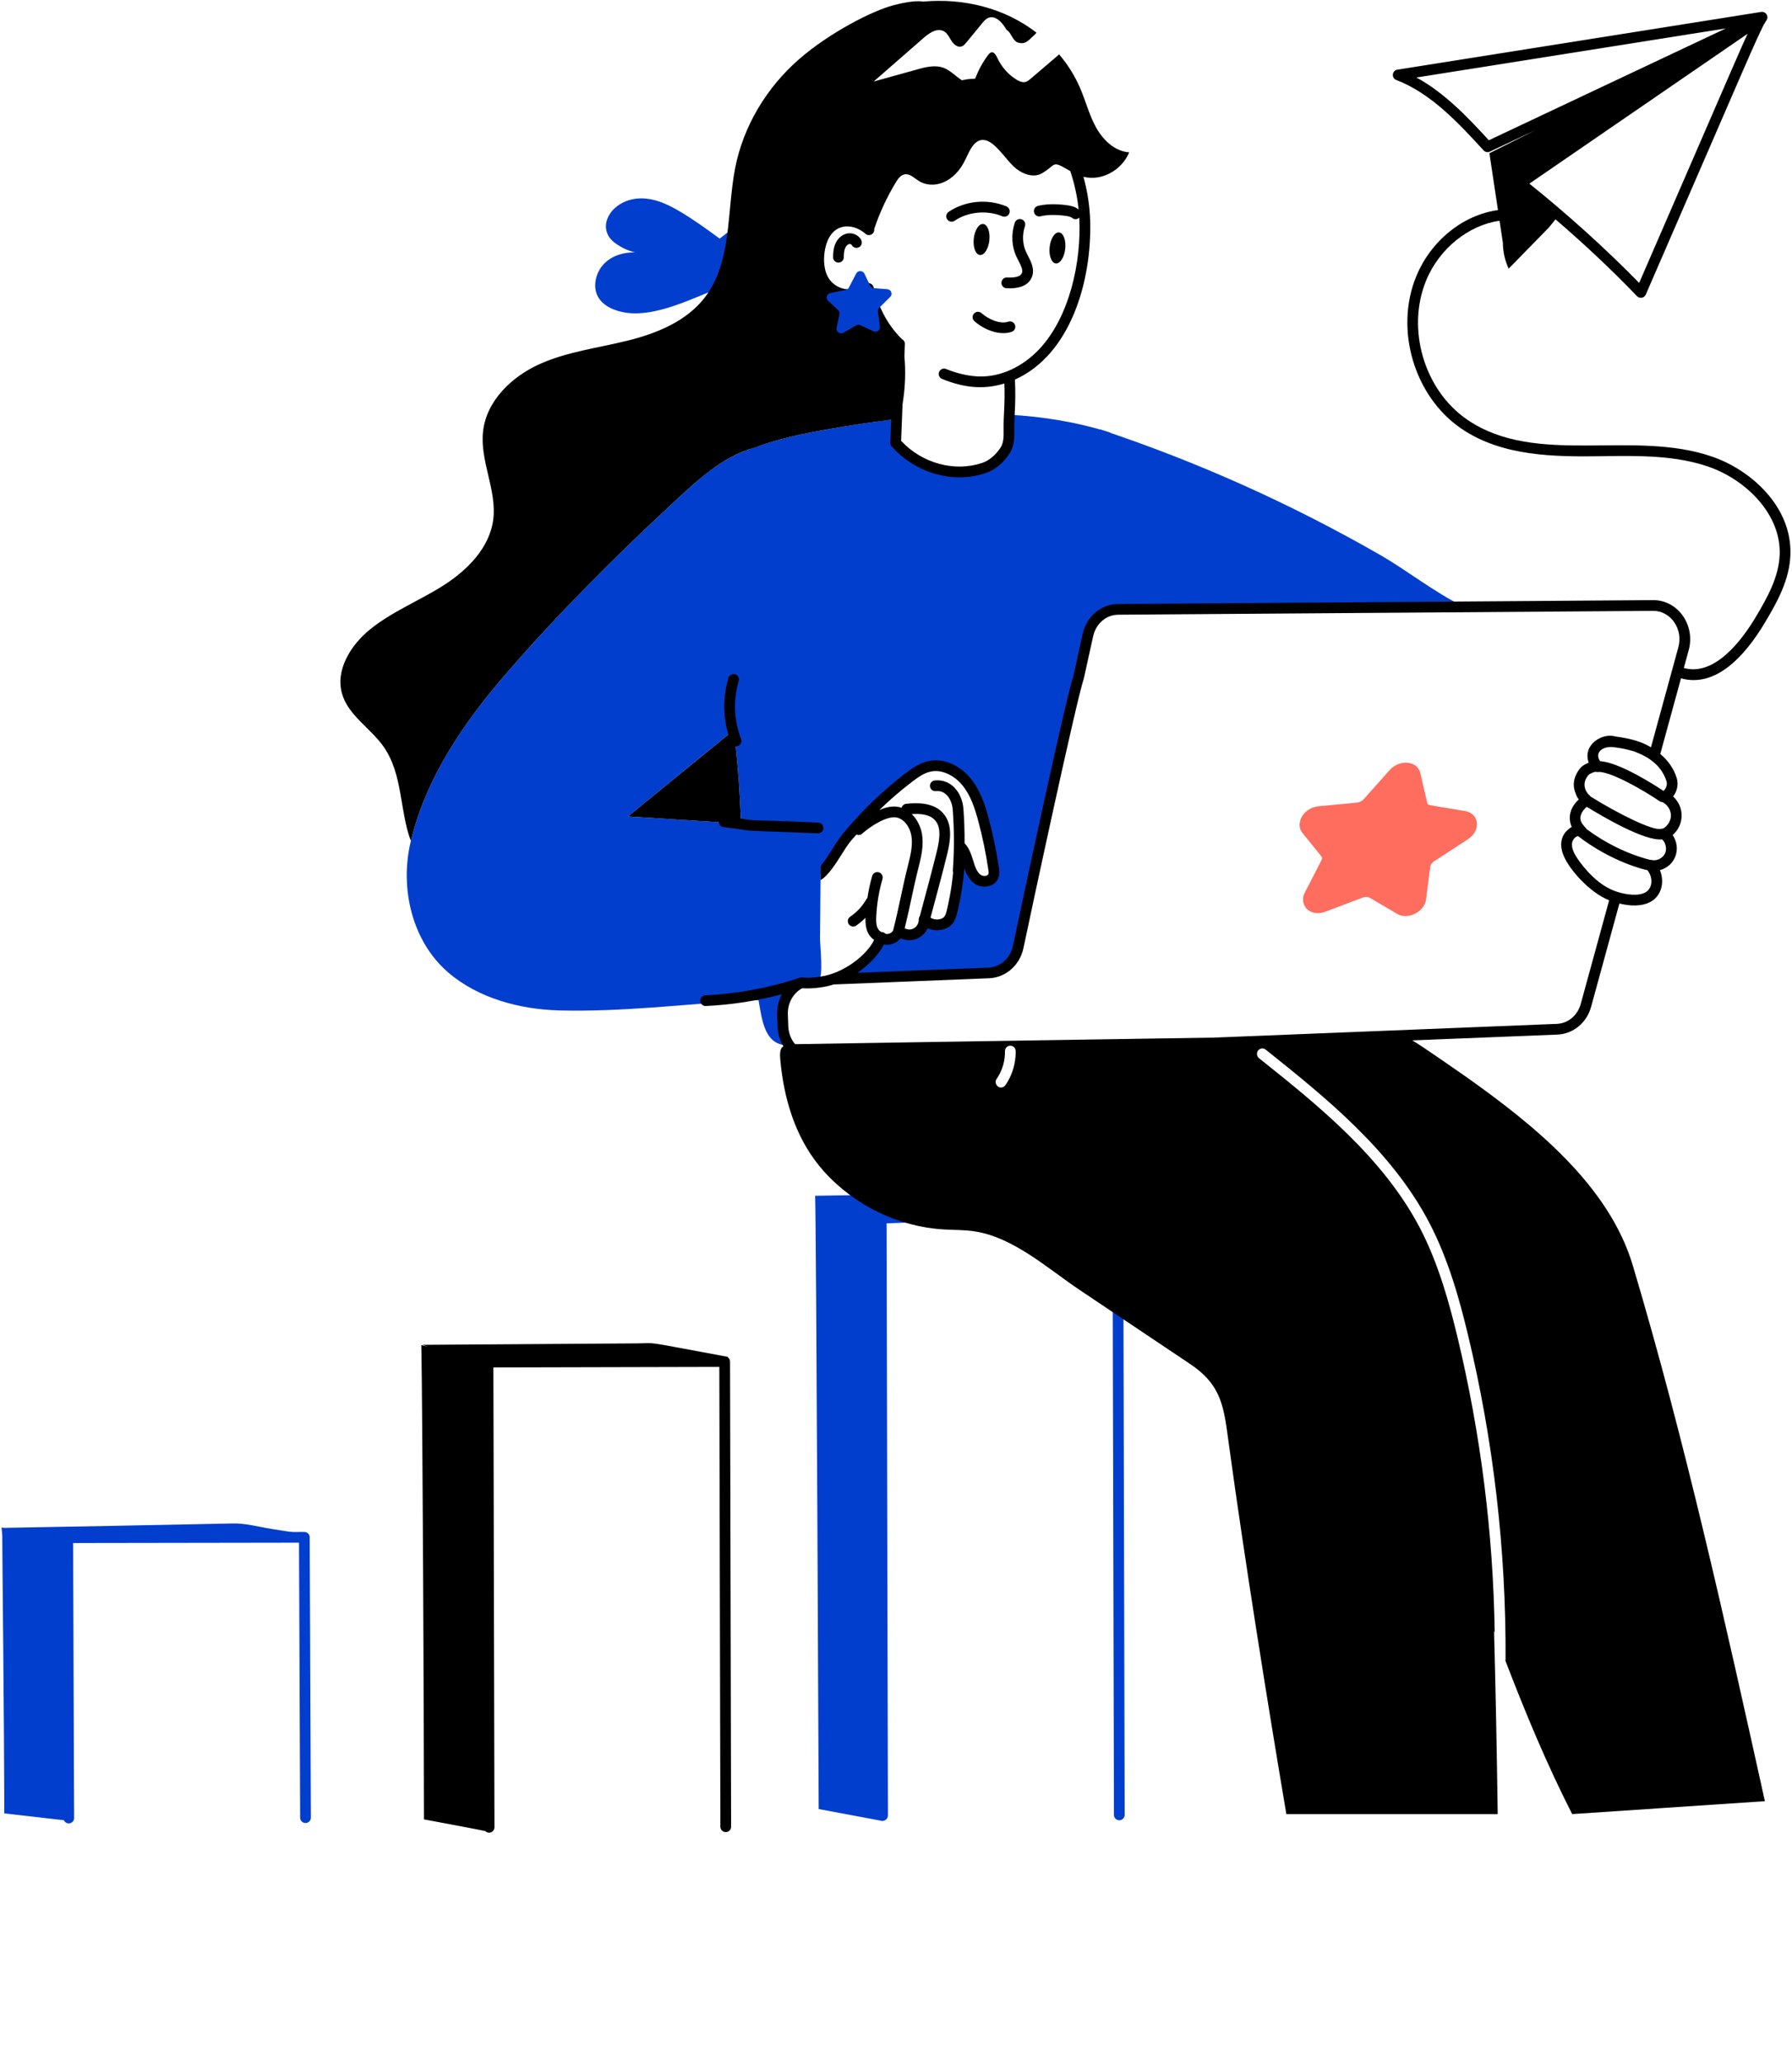 <svg width="498" height="573" viewBox="0 0 498 573" fill="none" xmlns="http://www.w3.org/2000/svg">
<g clip-path="url(#clip0_409_2120)">
<path d="M210.977 73.436C210.144 75.045 209.707 77.071 210.601 78.66C211.017 79.415 211.693 79.991 212.19 80.686C212.706 81.382 213.063 82.315 212.726 83.109C212.011 84.758 209.468 83.446 208.376 83.089C206.212 82.374 204.066 81.619 201.92 80.865C201.185 80.606 200.431 80.109 199.755 79.474C199.14 80.09 198.425 80.586 197.749 80.865C188.985 84.453 178.606 89.276 170.417 85.91C168.669 85.195 167 84.043 166.086 82.275C164.636 79.415 165.63 75.542 167.894 73.238C170.178 70.933 173.416 70.04 176.475 70.119C174.547 69.663 172.86 68.849 171.211 67.716C164.664 63.3 170.343 54.307 179.434 55.162C182.811 55.461 185.949 56.99 188.889 58.718C192.722 60.982 196.377 63.625 199.992 66.286C202.635 64.215 205.458 61.994 208.415 59.93C209.07 59.473 210.322 58.201 211.176 58.261C212.725 58.361 213.857 61.597 214.176 62.849C214.672 64.795 214.573 66.901 213.759 68.749C213.023 70.418 211.831 71.808 210.977 73.436Z" fill="#023ECE"/>
<path d="M245.852 504.343H245.275L244.898 338.001H244.798L226.523 332.156C226.827 337.432 227.516 502.33 227.517 502.55L245.155 505.856C245.253 505.88 245.536 505.727 245.852 505.538V504.341V504.343Z" fill="#023ECE"/>
<path d="M245.265 505.83C244.443 505.83 243.777 505.164 243.775 504.344L243.398 337.756C243.398 336.935 244.063 336.268 244.885 336.267L310.655 336.105C311.041 336.185 311.43 336.261 311.71 336.54C311.99 336.817 312.148 337.195 312.15 337.591L312.547 504.175C312.548 504.997 311.883 505.667 311.06 505.668H311.056C310.234 505.668 309.568 505.002 309.567 504.181L309.174 339.088L246.382 339.241L246.756 504.335C246.758 505.156 246.093 505.826 245.27 505.828H245.267L245.265 505.83Z" fill="#023ECE"/>
<path d="M309.347 337.74L285.519 331.261L226.531 332.183L244.825 339.963V339.884L291.338 338.311C291.287 338.154 291.235 337.997 291.184 337.84L285.447 331.311" fill="#023ECE"/>
<path d="M305.735 119.297C332.649 128.237 358.733 139.92 383.472 154.123C391.196 158.558 398.562 164.52 406.513 168.364L306.802 169.275C304.891 170.611 303.369 172.516 302.508 174.703" fill="#023ECE"/>
<path d="M319.3 169.22C315.963 169.24 313.062 169.26 310.719 169.28C306.707 169.3 303.25 172.24 302.317 176.411L299.734 188.132C299.714 188.172 299.694 188.212 299.694 188.27C294.43 208.83 286.246 247.346 282.948 263.058C282.094 267.17 278.756 270.11 274.804 270.288L231.362 272.016C238.727 269.66 243.887 263.784 244.77 260.395C246.459 261.706 249.359 260.554 249.736 258.449C250.888 259.662 252.795 260.038 254.305 259.383C255.834 258.708 256.867 257.059 256.807 255.39C257.98 256.74 260.005 257.217 261.694 256.76C263.999 256.125 264.317 254.358 264.793 252.212C266.103 246.551 266.759 240.75 266.739 234.97C269.323 237.359 268.734 242.13 271.665 244.246C273.115 245.26 275.558 244.942 276.095 243.233C276.313 242.597 276.213 241.942 276.115 241.267C275.439 236.758 274.526 232.288 273.334 227.879C272.32 224.045 271.049 220.152 268.526 217.132C266.023 214.092 261.992 212.026 258.197 212.92C256.111 213.377 254.303 214.668 252.596 215.96C246.159 220.866 240.32 226.548 235.174 232.804C232.81 235.724 230.804 240.213 228.063 242.637C226.155 244.345 223.891 244.088 221.348 244.405C221.288 246.054 220.196 247.821 219.421 249.291C215.944 255.885 215.487 263.354 214.077 270.724C216.738 272.035 219.639 272.79 222.599 273.008C219.441 274.537 217.295 277.974 217.455 281.887C217.714 284.076 217 287.11 219.322 290.37C213.85 290.633 212.247 286.064 211.297 280.735C208.237 263.612 206.43 246.231 205.914 228.811V228.791C205.126 201.926 200.047 175.852 195.308 147.647C194.632 143.555 194.494 138.589 192.805 134.756C202.387 125.012 216.62 121.581 230.149 119.242C236.425 118.13 242.783 117.156 249.159 116.401C249.059 118.605 248.981 120.831 248.901 123.015C249.734 123.969 250.648 124.823 251.602 125.598C252.834 127.526 254.74 128.955 256.965 128.995C257.005 129.015 257.044 129.015 257.064 129.035C262.249 131.379 268.109 131.796 273.472 129.989C275.796 129.213 277.842 127.366 279.273 125.201C280.743 122.997 280.325 120.256 280.385 117.613C280.405 116.818 280.445 116.004 280.485 115.21C290.019 115.747 299.455 117.276 308.593 120.196C309.302 129.522 309.725 130.291 319.3 169.22Z" fill="#023ECE"/>
<path d="M256.964 128.996C254.74 128.956 252.832 127.526 251.602 125.6C253.251 126.99 255.078 128.122 256.964 128.996Z" fill="#023ECE"/>
<path d="M227.468 272.453C227.071 272.751 226.554 272.83 226.057 272.91C220.018 273.917 220.24 275.478 218.152 276.783C215.669 278.332 210.385 277.717 207.365 277.895C190.162 279.008 172.683 281.133 155.461 280.697C144.616 280.418 132.956 277.38 124.533 270.128C114.462 261.448 111.105 246.749 114.085 234.015C114.125 233.877 114.145 233.757 114.185 233.618C118.455 215.78 129.162 200.366 140.962 186.778C155.384 170.152 170.976 154.599 187.067 139.662C193.523 133.682 200.078 127.446 208.58 124.684C210.606 124.029 212.692 123.552 214.678 122.738C215.402 129.474 212.066 98.473 221.729 188.25C157.05 241.088 179.358 222.864 174.533 226.806C180.05 227.155 154.617 225.545 228.146 230.203C228.226 230.203 228.166 235.824 228.086 240.513C228.022 245.351 228.06 240.389 227.887 260.714C227.865 262.543 228.904 271.46 227.47 272.454L227.468 272.453Z" fill="#023ECE"/>
<path d="M19.102 505.049H20.392C20.094 505.089 19.836 505.21 19.599 505.331C19.4 505.432 19.042 505.715 18.823 505.754C18.67 505.788 1.288 503.759 1.185 503.759C1.185 480.653 0.628 432.273 0.628 426.523C0.608 425.817 0.49 425.152 0.43 424.446V424.365L18.685 427.087C25.144 427.087 60.074 426.968 66.597 426.945C66.617 426.985 66.637 427.047 66.657 427.087L18.805 427.168L19.103 505.049H19.102Z" fill="#023ECE"/>
<path d="M19.108 506.537C18.288 506.537 17.622 505.874 17.619 505.053C17.469 422.545 16.924 426.951 17.755 426.115C18.035 425.835 18.413 425.676 18.809 425.676C19.042 425.676 84.796 425.575 84.58 425.575C85.401 425.575 86.067 426.239 86.07 427.059L86.388 504.94C86.391 505.762 85.727 506.432 84.904 506.436H84.899C84.078 506.436 83.412 505.772 83.409 504.952L83.098 428.558L20.309 428.655L20.6 505.042C20.603 505.864 19.938 506.534 19.116 506.538H19.111L19.108 506.537Z" fill="#023ECE"/>
<path d="M0.43 424.451C0.663 424.486 63.684 423.255 64.368 423.223C67.939 423.056 71.79 424.148 75.327 424.709C75.982 424.812 84.548 426.162 85.361 426.303C15.56 426.972 23.68 426.862 19.124 426.937C12.961 427.038 6.538 425.367 0.43 424.451Z" fill="#023ECE"/>
<path d="M199.77 228.403C199.827 229.095 200.337 229.683 201.055 229.765C212.562 231.088 199.753 230.442 227.322 231.494C228.12 231.494 228.779 230.864 228.81 230.061C228.841 229.239 228.199 228.546 227.377 228.517C206.763 227.554 211.69 228.252 205.865 227.412C205.631 220.633 205.139 213.964 204.446 207.318C204.482 207.321 204.516 207.334 204.553 207.334C204.733 207.334 204.915 207.301 205.092 207.233C205.86 206.935 206.239 206.073 205.942 205.304C203.951 200.175 203.719 194.442 205.288 189.161C205.523 188.371 205.074 187.542 204.285 187.308C203.501 187.075 202.667 187.523 202.432 188.311C200.907 193.44 200.906 198.949 202.389 204.07L174.539 226.804L199.771 228.401L199.77 228.403Z" fill="black"/>
<path d="M187.064 139.661C193.763 133.456 200.741 126.835 209.629 124.366C216.184 121.903 223.256 120.432 230.149 119.24C235.935 118.214 241.793 117.327 247.669 116.6C247.569 118.822 247.494 120.897 247.418 122.966C247.405 123.349 247.538 123.722 247.793 124.01C254.351 131.401 264.832 134.494 273.956 131.406C276.465 130.557 278.798 128.643 280.516 126.025C281.948 123.887 281.913 121.399 281.884 119.203C281.823 115.117 282.378 112.204 282.048 105.455C297.59 98.477 303.44 77.959 302.96 61.325C302.842 57.19 302.186 53.054 301.087 49.102C306.221 50.437 311.814 47.193 313.801 42.32C309.868 42.057 306.631 38.994 304.664 35.528C302.718 32.06 301.744 28.13 300.175 24.483C298.704 21.077 296.738 17.932 294.335 15.111C291.753 17.349 289.131 19.545 286.509 21.803C285.973 22.246 285.416 22.73 284.741 22.811C283.986 22.912 283.27 22.569 282.615 22.206C280.232 20.776 278.285 18.558 277.113 15.999C276.389 14.439 275.552 13.953 274.551 15.335C273.067 17.325 271.889 19.532 270.991 21.857C268.584 21.957 268.487 22.08 267.297 22.297C265.669 21.241 264.178 19.633 262.374 18.902C259.951 17.933 257.249 18.619 254.766 19.325C250.754 20.433 246.78 21.543 242.787 22.651C247.416 18.621 252.044 14.569 256.692 10.518C258.301 9.107 260.525 7.636 262.373 8.724C263.366 9.309 263.843 10.497 264.479 11.445C265.134 12.432 266.266 13.299 267.318 12.876C268.066 12.603 268.228 12.138 272.921 6.486C273.418 5.881 273.915 5.277 274.628 4.974C276.694 4.107 278.66 6.385 279.754 8.36C280.886 8.744 281.363 11.364 282.892 11.827C285.018 12.452 285.753 11.223 287.183 9.973C287.461 9.732 287.759 9.43 288.056 9.086C279.18 2.206 267.798 -0.571 256.513 0.443C254.061 -0.002 249.728 1.086 248.264 1.467C242.521 2.96 230.514 9.038 221.905 16.584C213.066 24.331 206.59 34.998 204.305 46.658C201.941 58.835 203.432 72.58 196.022 82.433C190.896 89.226 182.534 92.623 174.33 94.649C166.146 96.675 157.624 97.688 149.917 101.163C142.23 104.64 135.199 111.315 134.245 119.815C133.311 127.999 138.078 136.065 137.086 144.248C136.092 152.194 129.836 158.451 123.121 162.702C116.407 166.952 108.878 169.912 102.72 174.938C97.476 179.248 93.166 186.101 95.053 192.696C96.781 198.794 103.019 202.27 106.634 207.474C111.994 215.181 111.003 225.17 114.182 233.615C118.453 215.777 129.159 200.363 140.959 186.775C155.381 170.149 170.973 154.595 187.064 139.658V139.661ZM299.755 58.182C298.72 57.385 297.468 57.123 296.263 56.976C293.194 56.596 290.718 56.664 288.475 57.185C287.673 57.371 287.175 58.172 287.361 58.974C287.549 59.777 288.344 60.282 289.15 60.087C291.043 59.645 293.187 59.598 295.898 59.931C296.644 60.025 297.48 60.156 297.973 60.556C298.522 61.002 299.325 61.035 299.934 60.444C300.573 72.584 297.29 87.967 288.84 96.965C284.26 101.845 278.302 104.629 272.491 104.588C269.551 104.568 266.241 103.849 262.918 102.506C262.154 102.196 261.286 102.566 260.978 103.328C260.669 104.092 261.038 104.96 261.801 105.267C267.598 107.609 273.061 108.386 279.113 106.541C279.345 112.242 278.848 115.183 278.906 119.244C278.932 121.174 278.957 122.999 278.034 124.376C276.692 126.421 274.858 127.953 273.002 128.581C265.279 131.191 256.284 128.738 250.419 122.465C250.491 120.472 250.565 118.465 250.656 116.461C250.84 111.462 250.786 112.516 250.987 111.173C251.601 106.978 251.697 102.81 251.334 99.008C251.386 97.839 251.436 96.675 251.47 95.573C251.489 94.974 251.147 94.454 250.644 94.201C246.916 90.534 244.353 85.931 242.84 80.122L242.75 79.77C242.485 78.71 241.189 78.273 240.337 78.998C239.028 80.112 236.853 80.616 234.79 80.278C232.918 79.973 231.208 78.81 230.21 77.166C228.235 73.916 228.826 67.903 231.012 65.081C233.426 61.961 237.649 62.428 240.495 64.932C241.522 65.835 243.128 65 242.937 63.613C244.465 59.084 246.483 54.721 248.969 50.639C249.546 49.672 250.279 48.644 251.372 48.443C252.842 48.16 254.073 49.471 255.345 50.277C259.129 52.64 265.195 51.093 268.436 44.009C269.488 41.751 270.74 38.828 273.203 38.868C276.243 38.936 279.212 43.902 281.685 46.245C283.811 48.24 287.068 49.591 289.571 48.139C293.464 45.861 292.292 44.572 296.266 46.87C296.664 47.099 297.054 47.32 297.442 47.533C298.636 51.135 299.4 54.78 299.757 58.178L299.755 58.182Z" fill="black"/>
<path d="M202.164 376.987C202.21 376.974 202.255 376.957 202.302 376.941C177.671 372.397 183.104 373.149 177.055 373.19C172.031 373.223 119.107 373.581 117.363 373.593C117.363 373.593 117.964 373.799 118.931 374.128L117.086 373.671C117.422 390.223 117.821 479.385 117.821 505.407C117.861 505.407 117.901 505.427 117.921 505.447C122.361 506.29 133.628 508.359 134.86 508.67C135.131 508.943 135.504 509.114 135.918 509.114H135.922C136.744 509.113 137.41 508.443 137.408 507.621L137.114 379.874L199.903 379.721L200.198 507.468C200.199 508.288 200.866 508.954 201.687 508.954H201.691C202.513 508.953 203.179 508.283 203.177 507.461L202.879 378.225C202.879 377.695 202.583 377.251 202.165 376.987H202.164Z" fill="black"/>
<path d="M407.359 299.089C405.461 297.76 394.669 290.241 392.48 289.018L432.784 287.409C437.194 287.231 440.968 284.131 442.18 279.662L450.031 251.001C452.901 251.693 456.315 251.921 458.859 250.426C461.879 248.648 462.59 244.806 461.291 241.729C465.696 240.512 467.289 235.612 464.835 231.977C468.059 229.163 468.206 224.227 464.957 221.261C466.056 219.866 466.497 217.945 465.977 216.188C465.177 213.562 463.572 211.268 461.395 209.456L467.15 188.439C476.977 191.175 485.088 181.911 490.325 173.203C493.969 167.136 497.266 161.126 497.552 154.29C498.111 140.888 486.771 130.707 475.999 126.919C453.944 119.16 426.899 129.716 407.72 116.567C395.796 108.392 390.787 91.426 396.318 77.939C399.99 68.982 408.236 62.503 416.731 61.326L417.658 67.492C417.654 69.941 418.234 72.4 419.257 74.632L430.489 63.152C431.084 62.411 431.68 61.672 432.275 60.933C440.123 67.671 447.73 74.783 454.924 82.273C455.66 83.037 456.941 82.811 457.366 81.835C487.581 12.222 487.252 12.786 490.193 6.76C490.441 6.477 490.59 6.14 490.73 5.876C490.94 5.673 491.056 5.406 491.12 5.122C491.142 5.029 491.171 4.94 491.175 4.844C491.175 4.825 491.186 4.808 491.186 4.789C491.186 4.745 491.158 4.709 491.154 4.665C491.087 3.837 490.325 3.189 489.458 3.312L388.327 19.352C386.825 19.593 386.611 21.675 388.029 22.216C397.746 25.936 405.477 34.355 412.298 41.783C412.739 42.266 413.442 42.399 414.031 42.124L426.817 36.092L413.909 42.569L416.286 58.367C406.715 59.666 397.694 66.727 393.56 76.808C387.518 91.542 392.998 110.085 406.035 119.02C417.426 126.834 432.014 126.928 445.418 126.731C455.375 126.59 465.675 126.443 475.01 129.727C485.09 133.273 495.047 142.806 494.574 154.165C494.318 160.299 491.209 165.944 487.77 171.666C484.025 177.897 476.467 187.966 467.935 185.564L469.311 180.541C471.156 173.681 466.325 166.716 459.459 166.716C459.132 166.719 310.919 167.787 310.717 167.789C306.009 167.809 301.956 171.225 300.864 176.092L298.301 187.753C296.005 194.627 283.457 253.406 281.496 262.759C280.781 266.176 278.02 268.659 274.743 268.797L238.297 270.248C241.191 268.275 244.278 265.175 245.623 262.382C247.331 262.699 249.209 261.985 250.292 260.655C253.171 261.996 256.452 260.76 257.78 257.873C259.111 258.45 260.64 258.589 262.091 258.192C265.046 257.395 265.65 255.253 266.242 252.551C267.116 248.816 267.693 245.042 267.99 241.229C268.547 242.798 269.341 244.387 270.811 245.459C273.057 247.069 276.657 246.391 277.524 243.691C277.843 242.738 277.703 241.804 277.604 241.05C276.889 236.381 275.955 231.813 274.783 227.482C273.731 223.529 272.399 219.437 269.678 216.18C266.539 212.367 261.911 210.519 257.879 211.473C255.534 211.99 253.628 213.32 251.701 214.77C245.265 219.677 239.305 225.416 234.023 231.873C231.998 234.382 230.097 238.212 228.083 240.513C228.063 242.002 228.043 243.393 228.023 244.487C230.075 243.461 232.583 239.416 233.724 237.614C236.148 233.735 236.097 234.044 238 231.837C238.521 232.068 239.148 231.996 239.598 231.589C241.666 229.733 246.176 226.719 248.917 227.063C251.245 227.348 252.865 229.816 253.265 232.104C253.738 234.828 252.985 237.812 252.32 240.445C251.493 243.722 250.884 246.567 250.296 249.318C249.712 252.043 249.11 254.862 248.296 258.086C248.29 258.113 248.298 258.138 248.292 258.165C248.291 258.174 248.286 258.182 248.284 258.192C248.098 259.091 246.93 259.625 246.105 259.417C245.871 259.169 245.563 258.988 245.197 258.95C244.651 258.891 244.071 258.333 243.789 257.59C243.437 256.667 243.463 255.52 243.513 254.517C243.689 251.017 244.271 247.536 245.245 244.171C245.473 243.381 245.018 242.555 244.227 242.326C243.44 242.104 242.611 242.551 242.381 243.345C241.803 245.343 241.369 247.384 241.053 249.442C240.962 249.535 240.866 249.62 240.801 249.739C239.728 251.673 238.158 253.374 236.263 254.661C235.582 255.124 235.405 256.05 235.866 256.73C236.33 257.414 237.254 257.587 237.935 257.129C238.874 256.492 239.726 255.75 240.519 254.958C240.442 257.439 240.873 259.663 242.918 261.109C240.914 265.295 234.527 270.369 228.002 271.303C228.002 271.303 228.002 271.304 228.002 271.305C223.863 272.008 222.826 271.249 221.964 271.679C221.9 271.71 221.845 271.753 221.783 271.783C213.433 274.485 204.768 276.078 196.019 276.499C195.197 276.537 194.563 277.235 194.603 278.058C194.643 278.915 195.401 279.536 196.163 279.474C203.299 279.132 210.38 278.029 217.29 276.207C215.277 279.961 216.175 282.984 216.085 285.266C216.164 287.193 216.74 289.039 217.714 290.649C216.541 291.384 216.661 292.993 217.058 296.449C218.31 307.096 221.747 317.326 228.937 325.371C237.439 334.866 249.675 340.805 262.289 341.54C265.189 341.719 268.129 341.62 271.01 342.097C281.716 343.786 291.211 352.427 300.031 358.346C310.221 365.179 320.412 371.993 330.602 378.826C339.74 384.924 340.097 391.023 341.527 401.371C345.877 433.126 352.138 472.38 357.478 503.949H416.215C415.977 486.966 415.658 470.021 415.201 453.057C415.261 453.215 415.321 453.355 415.38 453.514C414.963 425.903 411.487 398.332 405.05 371.516C402.766 362.021 399.746 350.976 394.582 341.103C384.312 321.458 366.017 306.838 349.888 293.967C349.233 293.43 349.133 292.496 349.63 291.821C350.147 291.185 351.08 291.065 351.736 291.582C368.103 304.653 386.637 319.472 397.205 339.673C402.529 349.863 405.627 361.126 407.951 370.8C415.043 400.299 418.558 430.631 418.4 461.002C418.4 461.121 418.38 461.261 418.36 461.359C423.961 475.939 429.94 490.301 436.913 503.947L490.466 500.372C479.421 450.494 468.358 400.536 453.778 351.61C447.156 329.319 426.401 312.579 407.356 299.089H407.359ZM455.524 78.6C445.949 68.784 435.018 59.031 425.012 51.017L485.656 9.384C483.61 13.821 484.214 12.5 455.525 78.599L455.524 78.6ZM413.754 38.96C407.962 32.661 401.514 25.816 393.627 21.531L479.616 7.893L413.754 38.962V38.96ZM244.356 225.038C247.272 222.206 250.328 219.566 253.511 217.15C255.14 215.898 256.769 214.766 258.537 214.369C261.893 213.574 265.41 215.659 267.396 218.084C269.74 220.885 270.951 224.619 271.905 228.254C273.037 232.484 273.971 236.934 274.646 241.503C274.726 242 274.785 242.457 274.706 242.735C274.686 242.755 274.686 242.775 274.686 242.775C274.436 243.464 273.211 243.49 272.54 243.033C270.286 241.375 270.711 237.073 268.058 234.232C268.075 231.039 267.977 227.845 267.733 224.674C267.389 220.198 264.315 216.34 259.761 216.812C258.943 216.9 258.35 217.634 258.438 218.451C258.525 219.268 259.245 219.858 260.078 219.777C262.866 219.442 264.553 222.181 264.763 224.904C265.193 230.51 265.203 236.195 264.796 241.804C264.781 242.013 264.812 242.214 264.877 242.401C264.356 247.726 263.526 250.962 263.304 252.112C262.827 254.218 262.609 254.972 261.298 255.311C260.391 255.568 259.363 255.406 258.587 254.932C260.151 249.121 261.951 242.477 263.223 237.271C264.17 233.394 264.783 229.015 262.135 225.956C259.478 222.891 254.984 222.964 251.835 223.292C251.2 223.358 250.711 223.817 250.558 224.4C250.152 224.267 249.731 224.159 249.283 224.104C247.42 223.883 245.716 224.449 244.356 225.038ZM255.212 241.173C255.95 238.252 256.787 234.94 256.203 231.59C255.871 229.687 254.898 227.64 253.378 226.154C255.788 226.004 258.412 226.209 259.883 227.907C261.639 229.935 261.136 233.267 260.33 236.565C259.051 241.799 257.237 248.487 255.613 254.521C255.421 254.783 255.309 255.097 255.32 255.429C255.393 257.399 253.337 258.931 251.42 257.868C252.95 251.648 253.68 247.243 255.212 241.174V241.173ZM457.349 247.858C455.384 249.013 451.973 248.564 449.441 247.757C446.952 246.955 444.266 245.404 441.29 242.17C439.64 240.369 438.465 238.73 437.83 237.639C436.928 236.078 436.318 234.262 437.487 232.921C437.775 232.597 438.085 232.352 438.51 232.266C438.518 232.264 438.527 232.268 438.535 232.266C448.093 239.585 457.098 241.594 457.815 241.745C459.388 243.622 459.348 246.679 457.347 247.857L457.349 247.858ZM462.726 237.039C462.726 237.039 462.726 237.043 462.725 237.045C462.092 238.426 460.396 239.26 458.952 238.899C458.814 238.866 458.677 238.863 458.539 238.868C452.053 237.179 446.031 234.13 440.918 230.327C440.605 229.575 437.495 227.829 440.458 224.603C440.612 224.443 440.78 224.287 440.984 224.142C445.145 226.702 457.046 233.756 461.912 233.171C462.906 234.133 463.3 235.799 462.726 237.039ZM462.165 230.188C462.001 230.182 461.835 230.188 461.668 230.241C459.517 230.946 449.84 226.138 442.037 221.289C441.638 220.789 441.506 220.749 441.305 220.548C441.255 220.488 440.823 219.814 440.787 219.746C440.089 218.399 440.232 217.054 441.046 215.81C441.469 215.168 441.683 215.043 442.468 214.692C443.566 214.188 443.495 214.565 444.33 214.454C444.356 214.451 444.376 214.433 444.403 214.429C448.062 214.577 456.518 219.396 461.234 222.589C461.467 222.746 461.73 222.819 461.992 222.834C463.371 223.498 464.34 224.999 464.354 226.541C464.354 228.011 463.439 229.482 462.164 230.189L462.165 230.188ZM463.126 217.046C463.404 217.987 463.019 219.071 462.292 219.71C459.602 217.928 450.028 211.807 444.695 211.45L444.633 211.4C443.032 209.014 445.461 207.076 448.689 207.604C450.412 207.803 451.889 208.115 453.254 208.5C454.417 208.832 453.513 208.465 455.427 209.279C456.643 209.797 457.802 210.401 458.834 211.18C460.936 212.702 462.421 214.735 463.126 217.046ZM219.068 285.166L218.95 281.829C218.831 278.755 220.359 275.958 222.866 274.575C222.895 274.566 222.924 274.558 222.954 274.547C226.044 274.738 229.686 274.185 231.642 273.486L274.866 271.758C279.494 271.58 283.427 268.123 284.42 263.376C286.75 252.266 299.046 194.927 301.205 188.449L303.788 176.749C304.563 173.233 307.423 170.79 310.741 170.77C331.034 170.598 400.664 170.15 459.463 169.697C464.304 169.697 467.784 174.751 466.434 179.749L458.806 207.598C454.697 205.117 450.099 204.864 448.637 204.524C445.195 203.64 439.734 206.916 441.505 211.849C440.342 212.429 439.273 212.749 438.18 214.847C437.133 216.834 437.114 218.611 437.92 220.54C438.023 220.788 438.072 221.165 438.742 222.098C436.463 224.188 435.561 226.943 436.795 229.724C436.287 229.982 436.315 230.036 436.115 230.182C434.031 231.715 433.213 234.294 434.424 237.43C436.007 241.544 441.798 247.949 447.183 250.109L439.297 278.868C438.424 282.086 435.762 284.311 432.663 284.431L337.395 288.244C272.323 289.233 221.245 290.068 220.973 290.072C219.958 288.93 219.167 287.165 219.066 285.165L219.068 285.166ZM279.395 301.475C279.096 301.892 278.639 302.11 278.182 302.11C277.02 302.11 276.252 300.725 276.97 299.706C278.627 297.366 279.365 294.385 279.275 292.019C279.275 291.304 279.772 290.669 280.447 290.53L280.547 290.51C280.617 290.486 280.822 290.479 280.884 290.51C281.659 290.55 282.254 291.205 282.254 291.981C282.254 292.477 282.254 292.954 282.214 293.431C281.996 296.351 281.022 299.152 279.393 301.476L279.395 301.475Z" fill="black"/>
<path d="M422.848 53.102L422.016 52.598L422.114 52.526C422.253 52.634 422.744 53.018 422.848 53.1V53.102Z" fill="black"/>
<path d="M234.999 64.98C233.692 65.397 232.617 66.48 232.05 67.951C231.598 69.124 231.526 70.323 231.516 71.444C231.509 72.266 232.17 72.94 232.993 72.948H233.005C233.821 72.948 234.487 72.29 234.494 71.472C234.501 70.63 234.546 69.751 234.827 69.024C235.06 68.417 235.473 67.956 235.906 67.817C236.211 67.719 236.589 67.851 236.673 68.021C237.033 68.76 237.924 69.067 238.666 68.706C239.405 68.345 239.711 67.452 239.351 66.713C238.609 65.196 236.698 64.434 234.996 64.98H234.999Z" fill="black"/>
<path d="M285.173 70.052C284.146 67.879 284.024 65.239 284.84 62.808C285.102 62.029 284.681 61.185 283.901 60.922C283.125 60.664 282.277 61.081 282.014 61.861C280.957 65.015 281.127 68.464 282.478 71.324C282.643 71.673 282.826 72.026 283.011 72.385C283.837 73.98 284.348 75.088 283.962 75.935C283.566 76.802 282.188 77.194 279.849 77.095C279.031 77.014 278.333 77.699 278.298 78.521C278.265 79.343 278.903 80.038 279.725 80.071C279.954 80.08 280.261 80.094 280.622 80.094C282.409 80.094 285.484 79.778 286.672 77.173C287.69 74.942 286.563 72.765 285.657 71.016C285.488 70.69 285.322 70.369 285.173 70.052Z" fill="black"/>
<path d="M270.612 66.292C270.355 68.671 271.117 70.707 272.313 70.839C273.509 70.972 274.687 69.151 274.944 66.772C275.201 64.394 274.439 62.357 273.243 62.224C272.047 62.09 270.869 63.911 270.612 66.29V66.292Z" fill="black"/>
<path d="M293.399 73.182C294.595 73.316 295.773 71.495 296.03 69.116C296.287 66.737 295.525 64.7 294.329 64.568C293.133 64.435 291.955 66.256 291.698 68.635C291.441 71.014 292.203 73.051 293.399 73.182Z" fill="black"/>
<path d="M278.534 60.084C279.296 60.408 280.167 60.046 280.484 59.286C280.804 58.529 280.445 57.655 279.686 57.337C274.478 55.148 268.171 55.751 263.618 58.863C262.939 59.327 262.764 60.254 263.229 60.933C263.518 61.355 263.984 61.583 264.46 61.583C264.75 61.583 265.043 61.499 265.3 61.323C268.981 58.807 274.297 58.306 278.534 60.083V60.084Z" fill="black"/>
<path d="M280.187 89.362C277.947 90.127 274.691 88.707 272.77 86.992C272.156 86.443 271.216 86.499 270.667 87.11C270.12 87.725 270.173 88.666 270.787 89.215C273.436 91.58 277.728 93.335 281.143 92.186C281.923 91.923 282.341 91.077 282.077 90.298C281.815 89.52 280.969 89.104 280.188 89.362H280.187Z" fill="black"/>
<path d="M361.942 231.374C367.542 238.368 367.341 237.985 367.39 238.251C367.47 238.729 367.478 238.454 362.611 247.949C361.942 249.251 361.968 250.587 362.584 251.683C362.708 251.905 362.822 252.133 362.996 252.33C363 252.336 363.007 252.337 363.012 252.342C364.202 253.67 366.265 254.045 368.277 253.288L378.73 249.339C379.31 249.118 379.874 249.123 380.305 249.276C380.377 249.303 380.475 249.295 380.536 249.331C380.74 249.451 388.79 254.191 388.277 253.889C389.74 254.74 391.57 254.635 393.163 253.857C393.179 253.849 393.195 253.847 393.21 253.839C394.937 252.986 396.11 251.475 396.308 249.827C397.563 240.136 397.408 240.834 397.547 240.449C397.708 240.013 398.066 239.578 398.56 239.257L407.975 233.11C411.623 230.728 411.127 225.99 407.169 225.313C396.686 223.551 397.275 223.686 396.989 223.534C396.973 223.526 396.957 223.519 396.941 223.51C396.813 223.433 396.717 223.317 396.661 223.171C395.282 217.245 394.652 214.539 394.708 214.775C393.885 211.206 388.833 210.952 386.198 213.911C386.02 214.111 378.551 222.501 379.024 221.971C378.541 222.527 377.757 222.93 377.001 222.989L366.394 223.983C364.248 224.181 362.282 225.572 361.487 227.459C361.406 227.655 361.374 227.849 361.322 228.045C360.994 229.253 361.166 230.399 361.944 231.371L361.942 231.374Z" fill="#FE6D5E"/>
<path d="M234.4 92.425L237.926 90.4C238.293 90.19 238.745 90.17 239.13 90.35L242.721 92.023C243.64 92.451 244.68 91.715 244.544 90.732L243.97 86.561C243.918 86.18 244.049 85.797 244.325 85.522L247.399 82.466C248.158 81.71 247.668 80.434 246.585 80.346L242.858 80.047C242.397 80.009 241.992 79.735 241.798 79.326L240.233 76.04C239.781 75.093 238.407 75.069 237.924 76L235.918 79.868C235.744 80.205 235.422 80.448 235.042 80.526L230.734 81.417C229.729 81.625 229.372 82.845 230.115 83.539L232.908 86.151C233.225 86.448 233.365 86.881 233.277 87.301L232.488 91.097C232.269 92.157 233.442 92.971 234.399 92.422L234.4 92.425Z" fill="#023ECE"/>
</g>
<defs>
<clipPath id="clip0_409_2120">
<rect width="497.142" height="572.761" fill="white" transform="translate(0.43 0.239)"/>
</clipPath>
</defs>
</svg>
